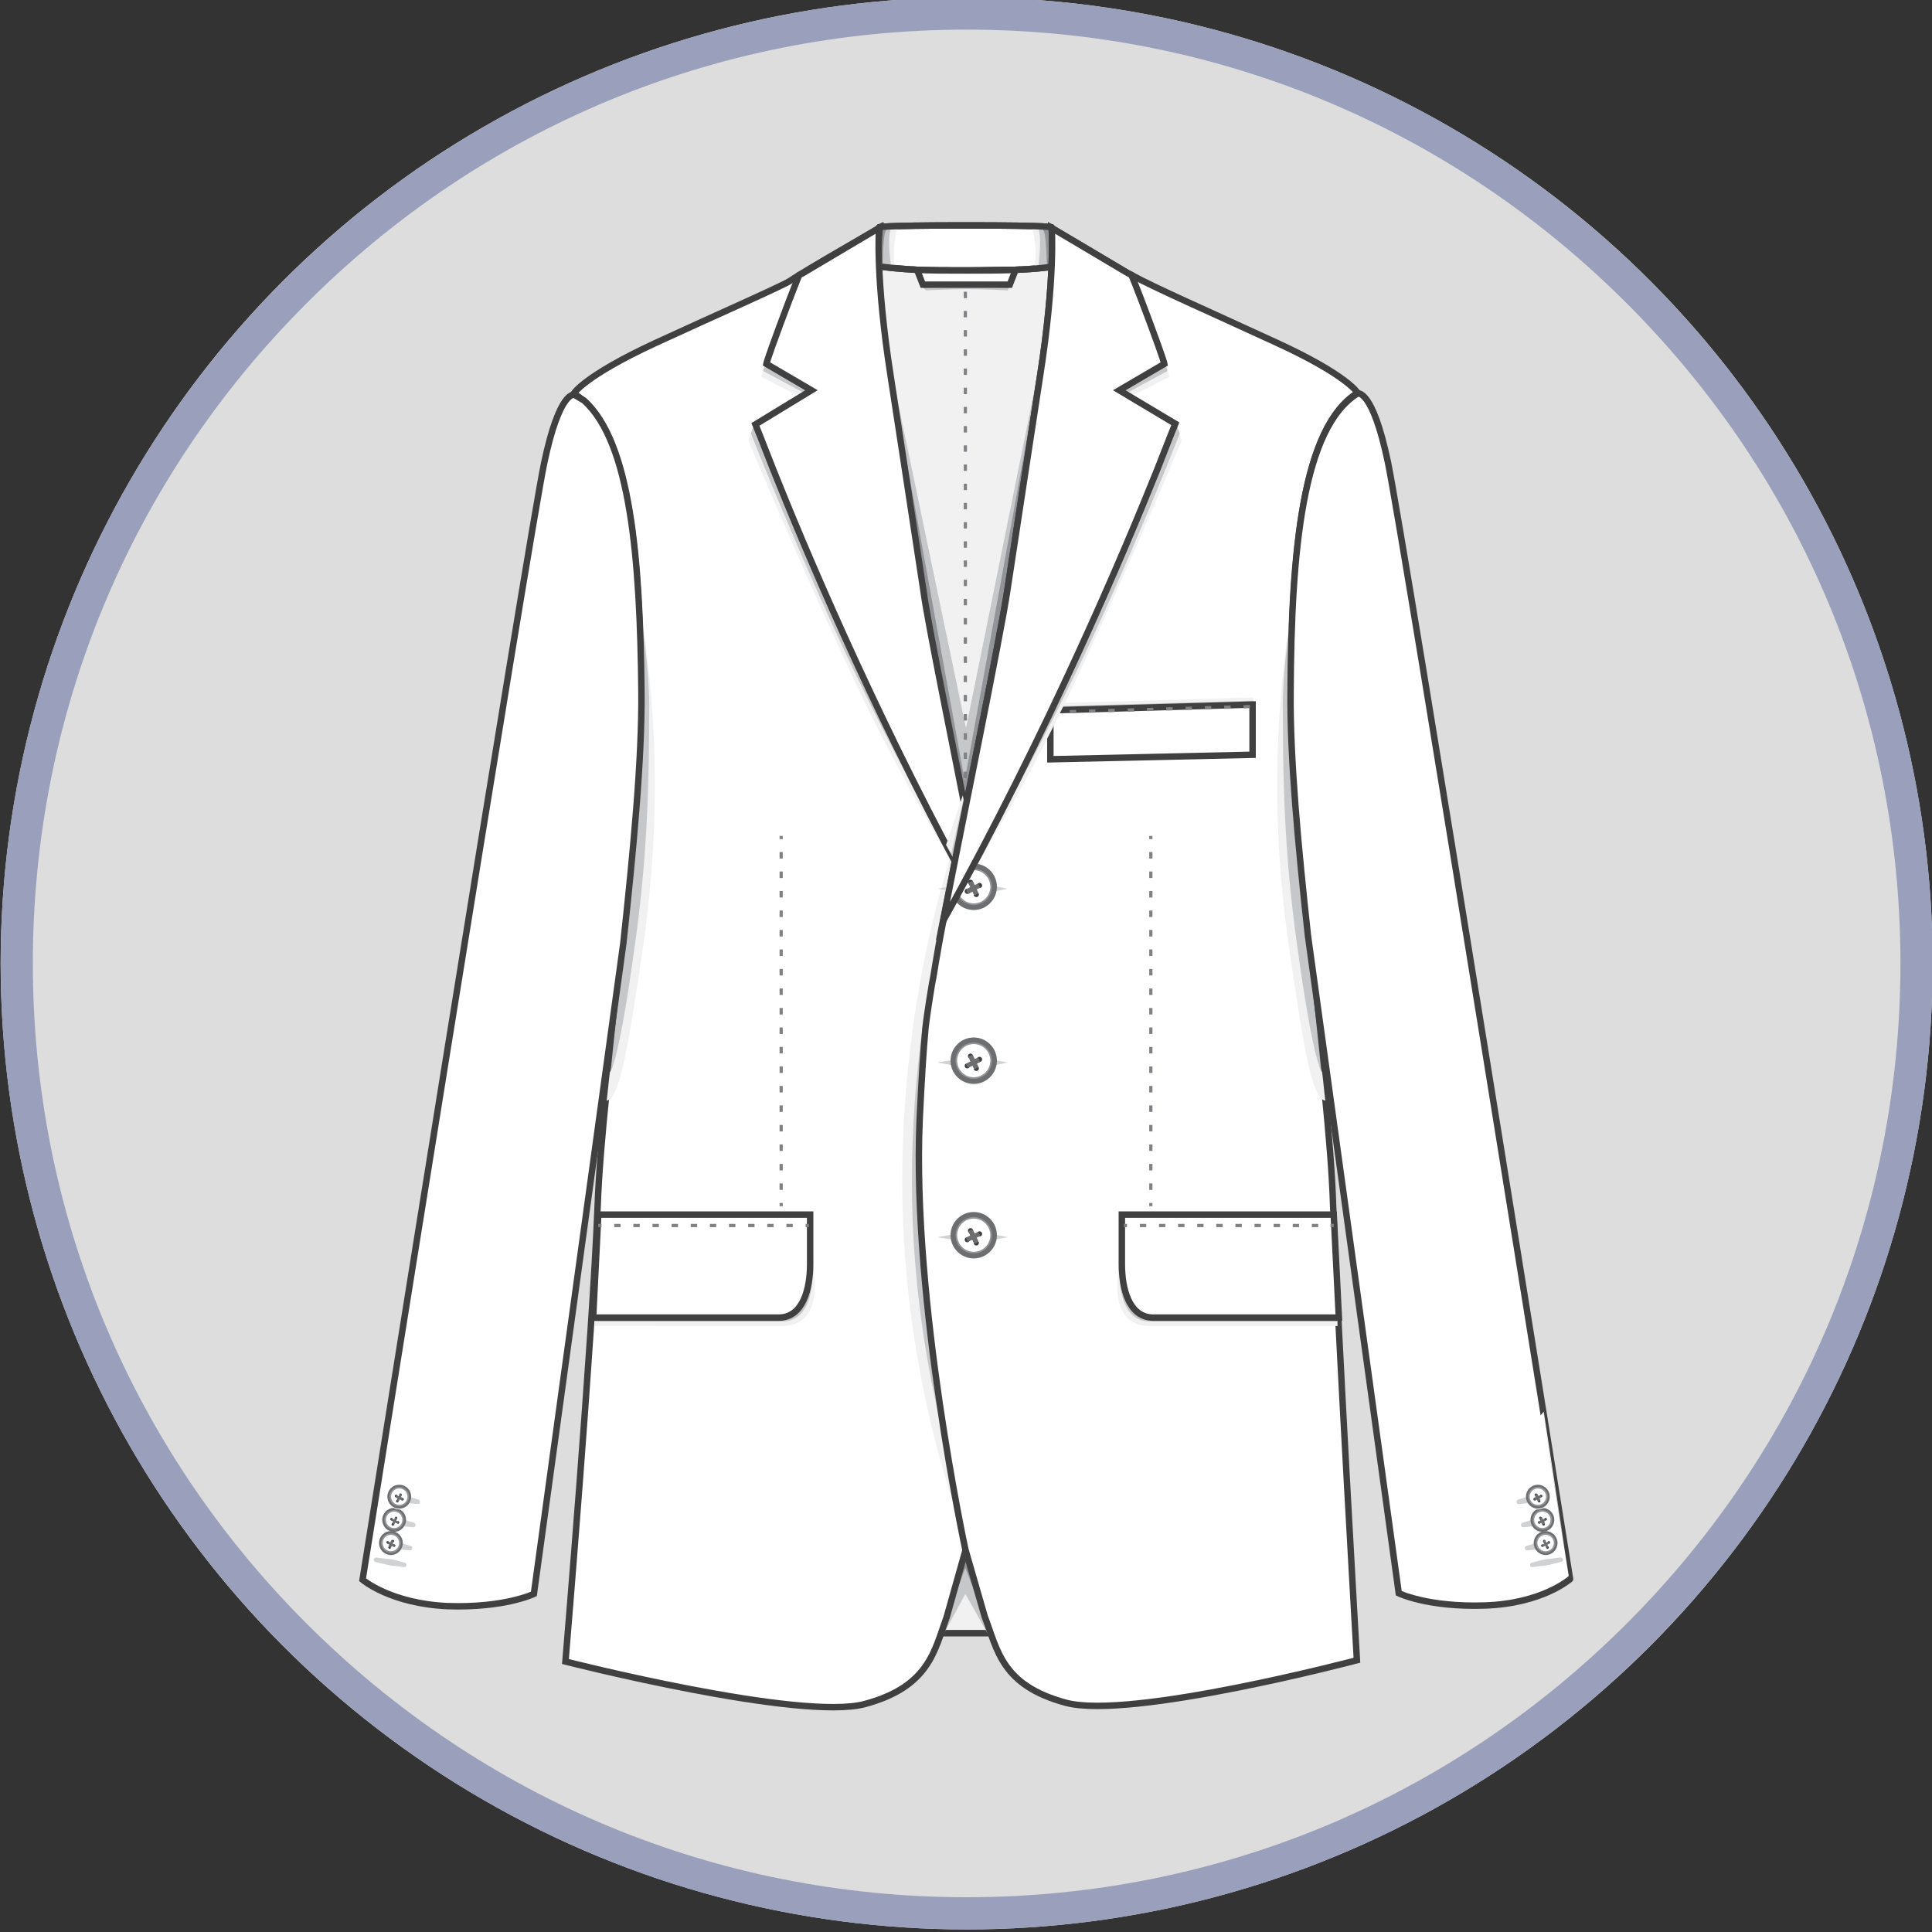<?xml version="1.0" encoding="utf-8"?>
<!-- Generator: Adobe Illustrator 19.0.0, SVG Export Plug-In . SVG Version: 6.00 Build 0)  -->
<svg version="1.1" id="Layer_1" xmlns="http://www.w3.org/2000/svg" xmlns:xlink="http://www.w3.org/1999/xlink" x="0px" y="0px"
	 viewBox="0 0 300 300" style="enable-background:new 0 0 300 300;" xml:space="preserve">
<rect x="0" y="0" width="300" height="300" fill="#333333" stroke="none"/>
<style type="text/css">
	.st0{clip-path:url(#SVGID_2_);}
	.st1{fill:#9AA0BB;}
	.st2{fill:#F1F1F2;stroke:#404041;stroke-miterlimit:10;}
	.st3{fill:#FFFFFF;stroke:#404041;stroke-miterlimit:10;}
	.st4{fill:#929497;}
	.st5{fill:#F1F1F2;}
	.st6{fill:#C5C7C9;}
	.st7{fill:none;stroke:#404041;stroke-miterlimit:10;}
	.st8{fill:none;stroke:#808184;stroke-width:0.5;stroke-miterlimit:10;}
	.st9{fill:none;stroke:#808184;stroke-width:0.5;stroke-miterlimit:10;stroke-dasharray:0.994,1.987;}
	.st10{fill:none;stroke:#808184;stroke-width:0.5;stroke-miterlimit:10;stroke-dasharray:1.009,2.018;}
	.st11{fill:none;stroke:#808184;stroke-width:0.5;stroke-miterlimit:10;stroke-dasharray:0.99,1.98;}
	.st12{fill:none;stroke:#808184;stroke-width:0.5;stroke-miterlimit:10;stroke-dasharray:1,2;}
	.st13{fill:none;stroke:#808184;stroke-width:0.5;stroke-miterlimit:10;stroke-dasharray:0.989,1.978;}
	.st14{fill:#DBDCDD;}
	.st15{fill:#404041;stroke:#D0D2D3;stroke-width:0.5;stroke-miterlimit:10;}
	.st16{fill:#FFFFFF;stroke:#6D6E70;stroke-miterlimit:10;}
	.st17{fill:#FFFFFF;stroke:#929497;stroke-width:0.25;stroke-miterlimit:10;}
	.st18{fill:#404041;}
	.st19{fill:none;stroke:#6D6E70;stroke-width:0.5;stroke-miterlimit:10;}
	.st20{fill:#FFFFFF;stroke:#6D6E70;stroke-width:0.5;stroke-miterlimit:10;}
	.st21{fill:none;stroke:#6D6E70;stroke-width:0.25;stroke-miterlimit:10;}
</style>
<g>
	<defs>
		<circle id="SVGID_1_" cx="150.1" cy="149.6" r="150"/>
	</defs>
	<use xlink:href="#SVGID_1_"  style="overflow:visible;fill:#DDDDDD;"/>
	<clipPath id="SVGID_2_">
		<use xlink:href="#SVGID_1_"  style="overflow:visible;"/>
	</clipPath>
	<g id="XMLID_1_" class="st0">
		<defs>
			<rect id="XMLID_4932_" x="-13.5" width="327.1" height="300"/>
		</defs>
		<clipPath id="XMLID_8_">
			<use xlink:href="#XMLID_4932_"  style="overflow:visible;"/>
		</clipPath>
	</g>
	<g class="st0">
		<path class="st1" d="M150.1,4.6c38.7,0,75.1,15.1,102.5,42.5c27.4,27.4,42.5,63.8,42.5,102.5s-15.1,75.1-42.5,102.5
			c-27.4,27.4-63.8,42.5-102.5,42.5S75,279.5,47.6,252.1C20.2,224.7,5.1,188.3,5.1,149.6S20.2,74.5,47.6,47.1
			C75,19.7,111.4,4.6,150.1,4.6 M150.1-0.4c-82.8,0-150,67.2-150,150s67.2,150,150,150s150-67.2,150-150S232.9-0.4,150.1-0.4
			L150.1-0.4z"/>
	</g>
	<g id="XMLID_21107_" class="st0">
		<g id="XMLID_21213_">
			<g id="XMLID_21318_">
				<polygon id="XMLID_21341_" class="st2" points="163.1,38.2 168.4,44.1 148.6,132.2 131.5,44.1 136.6,38.2 				"/>
				<path id="XMLID_21340_" class="st3" d="M163.3,35.3c0,0,0.1-0.3-13.3-0.3c0,0-0.1,0-0.1,0c0,0-0.1,0-0.1,0
					c-13.4,0-13.3,0.3-13.3,0.3l-1.6,5.8c0,0,2.2,0.5,7.5,0.8c2,0.1,4.7,0.1,7.7,0.1c3,0,5.4-0.1,7.5-0.1c5.3-0.2,7.5-0.8,7.5-0.8
					L163.3,35.3z"/>
				<g id="XMLID_21336_">
					<path id="XMLID_21339_" class="st4" d="M138.8,35.2c0,0-1.4,1.5-1.3,3.5c0.1,2,0.2,2.6,0.2,2.6h-1.5l0.1-6L138.8,35.2z"/>
					<path id="XMLID_21338_" class="st5" d="M139.4,35.2c-0.4,0-0.7,0-1,0c-0.8,1.3-0.8,5-0.8,6.3c0.4,0,0.9,0.1,1.4,0.1
						c-0.1-0.4-0.2-1.2-0.2-2.7C138.9,37.1,139.2,35.7,139.4,35.2z"/>
					<path id="XMLID_21337_" class="st6" d="M138.5,35.2c-0.2,0-0.4,0-0.5,0c-0.3,0.3-0.6,0.7-0.7,1.6c-0.2,1.6-0.2,3.7-0.3,4.7
						c0.4,0,0.9,0.1,1.4,0.1C138.2,40.2,137.7,36.4,138.5,35.2z"/>
				</g>
				<g id="XMLID_21332_">
					<path id="XMLID_21335_" class="st4" d="M160.8,35.2c0,0,1.4,1.5,1.3,3.5c-0.1,2-0.2,2.6-0.2,2.6h1.5l-0.1-6L160.8,35.2z"/>
					<path id="XMLID_21334_" class="st5" d="M160.2,35.2c0.4,0,0.7,0,1,0c0.8,1.3,0.8,5,0.8,6.3c-0.4,0-0.9,0.1-1.4,0.1
						c0.1-0.4,0.2-1.2,0.2-2.7C160.7,37.1,160.4,35.7,160.2,35.2z"/>
					<path id="XMLID_21333_" class="st6" d="M161.1,35.2c0.2,0,0.4,0,0.5,0c0.3,0.3,0.6,0.7,0.7,1.6c0.2,1.6,0.2,3.7,0.3,4.7
						c-0.4,0-0.9,0.1-1.4,0.1C161.4,40.2,161.8,36.4,161.1,35.2z"/>
				</g>
				<path id="XMLID_21331_" class="st7" d="M163.3,35.3c0,0,0.1-0.3-13.3-0.3c0,0-0.1,0-0.1,0c0,0-0.1,0-0.1,0
					c-13.4,0-13.3,0.3-13.3,0.3l-1.6,5.8c0,0,2.2,0.5,7.5,0.8c2,0.1,4.7,0.1,7.7,0.1c3,0,5.4-0.1,7.5-0.1c5.3-0.2,7.5-0.8,7.5-0.8
					L163.3,35.3z"/>
				<g id="XMLID_21328_">
					<polygon id="XMLID_21330_" class="st4" points="137.3,53.5 150,113.4 162.3,53.5 154.2,123.8 149.5,128.7 145.8,123.1 					"/>
					<polygon id="XMLID_21329_" class="st6" points="149.8,121.2 162.6,50.8 150,113.1 137,50.8 					"/>
				</g>
				<g id="XMLID_21322_">
					<g>
						<line class="st8" x1="149.9" y1="42.8" x2="149.9" y2="43.3"/>
						<line class="st9" x1="149.9" y1="45.3" x2="149.9" y2="124.8"/>
						<line class="st8" x1="149.9" y1="125.8" x2="149.9" y2="126.3"/>
					</g>
				</g>
				<path id="XMLID_21321_" class="st4" d="M143,44.3l0.5,0.5c0,0,3.5-0.3,6.4-0.3s6.6,0.3,6.6,0.3l0.3-0.5H143z"/>
				<path id="XMLID_21320_" class="st6" d="M143.4,44.7l0.4,0.4c0,0,3.3-0.2,6.2-0.2c2.9,0,6.5,0.2,6.5,0.2l0.2-0.4l-6.7-0.1
					L143.4,44.7z"/>
				<path id="XMLID_21319_" class="st3" d="M150,42c-3.1,0-5.6,0-7.6-0.1l0.9,2.3h6.7h0.1h6.7l0.9-2.3C155.6,42,153,42,150,42z"/>
			</g>
			<path id="XMLID_21317_" class="st2" d="M156.7,253.6c0-0.4,0-13.5,0-13.5h-13.6v13.5H156.7z"/>
			<g id="XMLID_21314_">
				<polygon id="XMLID_21316_" class="st4" points="150.1,245.1 144.8,256.9 149.9,238.1 155.3,257.1 				"/>
				<polygon id="XMLID_21315_" class="st6" points="149.9,247.5 144.8,256.9 149.9,243.5 155.3,257.1 				"/>
			</g>
			<path id="XMLID_21312_" class="st3" d="M157.2,174.1c-1.2-28.1-2.6-20.6-2.6-20.6l-2.4-20.2l-1.9-4.1
				c-2.9-14.5-6.5-32.5-7.2-37.4c-1.2-8-5.1-33.4-5.1-33.4c-2.4-15.4-1.4-23-1.4-23s-11.6,6.6-13.9,8.2c-1.2,0.8-11.9,5.5-21,9.7
				c-11,5.1-12.6,7.8-12.6,7.8c8.5,5.3,10.3,24.2,10.4,46.4c0.2,22.2-6,60.1-6.7,79.8c-0.8,20.5-5,70.7-5,70.7s36.5,9.3,46.5,6.6
				c10-2.7,10.8-8.3,12.7-13.5l2.9-10.3C150.1,240.7,158.4,202.2,157.2,174.1z"/>
			<g id="XMLID_21306_">
				<g>
					<line class="st8" x1="121.3" y1="129.8" x2="121.3" y2="130.3"/>
					<line class="st10" x1="121.3" y1="132.3" x2="121.3" y2="185.8"/>
					<line class="st8" x1="121.3" y1="186.8" x2="121.3" y2="187.3"/>
				</g>
			</g>
			<g id="XMLID_21296_">
				<path id="XMLID_21305_" class="st5" d="M125.8,189.3l0.7,9.5c0.3,5.4-2.2,7.1-4.9,7.1H92.3l0.1-2.5L125.8,189.3z"/>
				<path id="XMLID_21304_" class="st6" d="M125.8,189l0.3,7.8c0.3,5.4-1.5,8.4-4.6,8.4H92.3l0.1-2.5L125.8,189z"/>
				<path id="XMLID_21303_" class="st3" d="M125.8,191.3v-2.7H92.9l-0.8,16h28.8c3.8,0,4.9-4.5,4.9-8.3l0,0V191.3z"/>
				<g id="XMLID_21297_">
					<g>
						<line class="st8" x1="125.6" y1="190.3" x2="125.1" y2="190.3"/>
						<line class="st11" x1="123.1" y1="190.3" x2="94.4" y2="190.3"/>
						<line class="st8" x1="93.4" y1="190.3" x2="92.9" y2="190.3"/>
					</g>
				</g>
			</g>
			<g id="XMLID_21293_">
				<path id="XMLID_21295_" class="st5" d="M99.8,147.4c3.2-22,1.8-39.7-0.4-53.5c0.4,2.7,0.7,7.6,0.7,8.3c0.4,4.7,0.8,9.5,0.6,14.1
					c-0.1,9.8-0.8,20.9-2.6,33.2c-1.5,10.5-2.6,15.2-3.4,17c-0.2,1.5-0.3,2.9-0.5,4.4C96.3,170.7,97.7,161.6,99.8,147.4z"/>
				<path id="XMLID_21294_" class="st6" d="M97.8,138.5c-1,9.5-2.1,19.2-3,28c0.8-1.8,1.9-6.5,3.4-17c1.8-12.3,2.6-22.3,2.6-38.8
					l0,0c0.2-6-1.5-17-1.4-16.5C100.2,107.4,98.7,130.6,97.8,138.5z"/>
			</g>
			<path id="XMLID_21292_" class="st3" d="M99.6,107.4c-0.2-20.8-1.7-38.7-8.9-45.2l-1.5-0.9c0,0-2.3-0.8-4.7,10.6
				c-2.4,11.4-28.2,173.4-28.2,173.4s4.3,3.7,13.2,4.1c8.9,0.3,13.4-1.9,13.4-1.9l13.9-101.1C98.3,132.4,99.7,118.1,99.6,107.4z"/>
			<g id="XMLID_21289_">
				<path id="XMLID_21291_" class="st5" d="M150.2,125.6c0,0-10.1,23.9-10.1,57.9s11.2,58.6,11.2,58.6l-1.2-41.3l1.7-72.3
					L150.2,125.6z"/>
				<path id="XMLID_21290_" class="st6" d="M151.7,125.6c0,0-10.1,23.9-10.1,57.9s11.2,58.6,11.2,58.6l-1.2-41.3l1.7-72.3
					L151.7,125.6z"/>
			</g>
			<g id="XMLID_21218_">
				<path id="XMLID_21288_" class="st3" d="M200.4,107.4c0.2-22.2,1.9-41.1,10.4-46.4c0,0-1.5-2.7-12.6-7.8
					c-10.4-4.8-19.1-8.6-22.5-10.5c-0.2-0.1-0.4-0.2-0.6-0.3c-3-1.8-11.8-7-11.8-7s0.6,7.7-1.8,23c0,0-3.9,25.4-5.1,33.4
					s-9.9,50.2-10.9,56.5c-0.3,1.6-0.5,3.2-0.8,4.6c-0.5,3-0.9,5.8-1,6.8c-0.3,3.2-0.6,7.8-0.9,14.3c-1.2,28.1,7.1,66.6,7.1,66.6
					l3,10.4c2,5.2,2.6,10.7,12.6,13.4c10,2.7,45.2-6.6,45.2-6.6s-2.9-50.2-3.7-70.7C206.4,167.5,200.2,129.6,200.4,107.4z"/>
				<polygon id="XMLID_21287_" class="st5" points="194.6,109.6 194.6,108.3 162.8,109.2 162.8,110.5 				"/>
				<polygon id="XMLID_21286_" class="st6" points="194.6,110.2 194.6,108.8 162.8,109.7 162.8,111.1 				"/>
				<polygon id="XMLID_21285_" class="st3" points="194.5,109.4 194.5,117.2 163.1,117.9 163.1,110.3 				"/>
				<line id="XMLID_21284_" class="st12" x1="163.1" y1="110.6" x2="194.5" y2="109.7"/>
				<g id="XMLID_21278_">
					<g>
						<line class="st8" x1="178.7" y1="129.8" x2="178.7" y2="130.3"/>
						<line class="st10" x1="178.7" y1="132.3" x2="178.7" y2="185.8"/>
						<line class="st8" x1="178.7" y1="186.8" x2="178.7" y2="187.3"/>
					</g>
				</g>
				<g id="XMLID_21268_">
					<path id="XMLID_21277_" class="st5" d="M174.2,189.3l-0.7,9.5c-0.3,5.4,2.2,7.1,4.9,7.1h29.3l-0.1-2.5L174.2,189.3z"/>
					<path id="XMLID_21276_" class="st6" d="M174.2,189l-0.3,7.8c-0.3,5.4,1.5,8.4,4.6,8.4h29.2l-0.1-2.5L174.2,189z"/>
					<path id="XMLID_21275_" class="st3" d="M174.2,191.3v-2.7h32.9l0.8,16h-28.8c-3.8,0-4.9-4.5-4.9-8.3l0,0V191.3z"/>
					<g id="XMLID_21269_">
						<g>
							<line class="st8" x1="174.5" y1="190.3" x2="175" y2="190.3"/>
							<line class="st13" x1="177" y1="190.3" x2="205.6" y2="190.3"/>
							<line class="st8" x1="206.6" y1="190.3" x2="207.1" y2="190.3"/>
						</g>
					</g>
				</g>
				<g id="XMLID_21219_">
					<g id="XMLID_8923_">
						<circle id="XMLID_8938_" class="st5" cx="151.2" cy="165.3" r="3.2"/>
						<circle id="XMLID_8937_" class="st14" cx="151.3" cy="165.2" r="3.1"/>
						<polygon id="XMLID_8936_" class="st15" points="155.2,165 151.3,164.3 147,165 151.4,165.8 						"/>
						<circle id="XMLID_8935_" class="st16" cx="151.2" cy="164.7" r="3.1"/>
						<circle id="XMLID_8934_" class="st17" cx="151.2" cy="164.7" r="2.7"/>
						<circle id="XMLID_8933_" class="st18" cx="150.7" cy="164" r="0.4"/>
						<circle id="XMLID_8932_" class="st18" cx="151.6" cy="165.9" r="0.4"/>
						<line id="XMLID_8931_" class="st19" x1="150.6" y1="164" x2="151.5" y2="165.9"/>
						<line id="XMLID_8930_" class="st19" x1="150.8" y1="163.9" x2="151.7" y2="165.8"/>
						<line id="XMLID_8929_" class="st19" x1="150.6" y1="164" x2="151.5" y2="165.9"/>
						<line id="XMLID_8928_" class="st19" x1="150.8" y1="163.9" x2="151.7" y2="165.8"/>
						<circle id="XMLID_8927_" class="st18" cx="150.2" cy="165.5" r="0.4"/>
						<circle id="XMLID_8926_" class="st18" cx="152.1" cy="164.5" r="0.4"/>
						<line id="XMLID_8925_" class="st19" x1="150.2" y1="165.6" x2="152.1" y2="164.7"/>
						<line id="XMLID_8924_" class="st19" x1="150.1" y1="165.4" x2="152" y2="164.4"/>
					</g>
					<g id="XMLID_8050_">
						<circle id="XMLID_8922_" class="st5" cx="151.2" cy="138.2" r="3.2"/>
						<circle id="XMLID_8921_" class="st14" cx="151.3" cy="138.1" r="3.1"/>
						<polygon id="XMLID_8920_" class="st15" points="155.2,138 151.3,137.2 147,138 151.4,138.8 						"/>
						<circle id="XMLID_8062_" class="st16" cx="151.2" cy="137.7" r="3.1"/>
						<circle id="XMLID_8061_" class="st17" cx="151.2" cy="137.7" r="2.7"/>
						<circle id="XMLID_8060_" class="st18" cx="150.7" cy="137" r="0.4"/>
						<circle id="XMLID_8059_" class="st18" cx="151.6" cy="138.9" r="0.4"/>
						<line id="XMLID_8058_" class="st19" x1="150.6" y1="137" x2="151.5" y2="138.9"/>
						<line id="XMLID_8057_" class="st19" x1="150.8" y1="136.9" x2="151.7" y2="138.8"/>
						<line id="XMLID_8056_" class="st19" x1="150.6" y1="137" x2="151.5" y2="138.9"/>
						<line id="XMLID_8055_" class="st19" x1="150.8" y1="136.9" x2="151.7" y2="138.8"/>
						<circle id="XMLID_8054_" class="st18" cx="150.2" cy="138.4" r="0.4"/>
						<circle id="XMLID_8053_" class="st18" cx="152.1" cy="137.5" r="0.4"/>
						<line id="XMLID_8052_" class="st19" x1="150.2" y1="138.6" x2="152.1" y2="137.6"/>
						<line id="XMLID_8051_" class="st19" x1="150.1" y1="138.3" x2="152" y2="137.4"/>
					</g>
					<g id="XMLID_7241_">
						<circle id="XMLID_8049_" class="st5" cx="151.2" cy="192.3" r="3.2"/>
						<circle id="XMLID_8048_" class="st14" cx="151.3" cy="192.2" r="3.1"/>
						<polygon id="XMLID_8047_" class="st15" points="155.2,192.1 151.3,191.3 147,192.1 151.4,192.8 						"/>
						<circle id="XMLID_8046_" class="st16" cx="151.2" cy="191.8" r="3.1"/>
						<circle id="XMLID_8045_" class="st17" cx="151.2" cy="191.8" r="2.7"/>
						<circle id="XMLID_8044_" class="st18" cx="150.7" cy="191.1" r="0.4"/>
						<circle id="XMLID_8043_" class="st18" cx="151.6" cy="193" r="0.4"/>
						<line id="XMLID_8042_" class="st19" x1="150.6" y1="191.1" x2="151.5" y2="193"/>
						<line id="XMLID_8041_" class="st19" x1="150.8" y1="191" x2="151.7" y2="192.9"/>
						<line id="XMLID_7374_" class="st19" x1="150.6" y1="191.1" x2="151.5" y2="193"/>
						<line id="XMLID_7248_" class="st19" x1="150.8" y1="191" x2="151.7" y2="192.9"/>
						<circle id="XMLID_7245_" class="st18" cx="150.2" cy="192.5" r="0.4"/>
						<circle id="XMLID_7244_" class="st18" cx="152.1" cy="191.6" r="0.4"/>
						<line id="XMLID_7243_" class="st19" x1="150.2" y1="192.6" x2="152.1" y2="191.7"/>
						<line id="XMLID_7242_" class="st19" x1="150.1" y1="192.4" x2="152" y2="191.5"/>
					</g>
				</g>
			</g>
			<g id="XMLID_21215_">
				<path id="XMLID_21217_" class="st5" d="M200.2,147.4c-3.2-22-1.8-39.7,0.4-53.5c-0.4,2.7-0.7,7.6-0.7,8.3
					c-0.4,4.7-0.8,9.5-0.6,14.1c0.1,9.8,0.8,20.9,2.6,33.2c1.5,10.5,2.6,15.2,3.4,17c0.2,1.5,0.3,2.9,0.5,4.4
					C203.6,170.7,202.3,161.6,200.2,147.4z"/>
				<path id="XMLID_21216_" class="st6" d="M202.2,138.5c1,9.5,2.1,19.2,3,28c-0.8-1.8-1.9-6.5-3.4-17c-1.8-12.3-2.6-22.3-2.6-38.8
					l0,0c-0.2-6,1.5-17,1.4-16.5C199.7,107.4,201.3,130.6,202.2,138.5z"/>
			</g>
			<path id="XMLID_21214_" class="st3" d="M215.5,71.7c-2.4-11.4-4.7-10.6-4.7-10.6l0,0c-8.5,5.3-10.3,24.2-10.4,46.4
				c-0.1,10.3,1.2,24.1,2.7,37.8l14.1,102.1c0,0,4.5,2.2,13.4,1.9c8.9-0.3,13.2-4.1,13.2-4.1S217.9,83.1,215.5,71.7z"/>
		</g>
		<g id="XMLID_21197_">
			<g id="XMLID_21208_">
				<path id="XMLID_21212_" class="st5" d="M134.6,109.7c-8.6-17.8-18.4-41.3-18.4-41.3l1-2.8l32.4,69.3c0,0,0.4,2.7-0.5,1
					C145.1,129.5,139.4,119.5,134.6,109.7z"/>
				<path id="XMLID_21211_" class="st6" d="M148.8,135.3c-4.1-7.5-10.4-19.1-15.6-29.9c-8.7-18-16.6-38.1-16.6-38.1l0.6-1.6
					l32.1,68.7C149.3,134.4,149,135.6,148.8,135.3z"/>
				<polygon id="XMLID_21210_" class="st5" points="124.4,61.7 118.2,58.5 119.2,55.5 125.7,53.7 130,60 127.5,61.7 				"/>
				<polygon id="XMLID_21209_" class="st6" points="124.8,61 118.5,57.6 119.5,54.4 126.1,52.5 130.3,59.2 127.9,61 				"/>
			</g>
			<path id="XMLID_21207_" class="st3" d="M126,60.6l-7-4.1c0,0,0.1-0.6,2.1-6s3-7.8,3-7.8c0.2-0.1,0.4-0.2,0.6-0.3
				c3-1.8,11.8-7,11.8-7s-0.6,7.7,1.8,23c0,0,3.9,25.4,5.1,33.4c0.7,5.2,4.7,24.6,7.6,39.5c0.5,2.3-1.1,5.6-1.7,4.4
				c-14.4-26.8-24.6-51.2-29.2-62.7c-1.7-4.4-2.8-7.1-2.8-7.1L126,60.6z"/>
			<g id="XMLID_21204_">
				<polygon id="XMLID_21206_" class="st5" points="149.5,123.5 146.9,131.2 148.4,133.9 149.9,125.6 				"/>
				<polygon id="XMLID_21205_" class="st6" points="149.6,124.1 147.7,132.6 148.7,134.1 150.4,125.8 				"/>
			</g>
			<g id="XMLID_21199_">
				<path id="XMLID_21203_" class="st5" d="M165.1,109.7c8.6-17.8,18.4-41.3,18.4-41.3l-1-2.8l-36.2,77.4
					C146.4,143.1,157.2,126.1,165.1,109.7z"/>
				<path id="XMLID_21202_" class="st6" d="M146.4,143.5c0,0,11.4-20.1,20.2-38.1s16.6-38.1,16.6-38.1l-0.6-1.6l-36.2,77.4V143.5z"
					/>
				<polygon id="XMLID_21201_" class="st5" points="175.3,61.7 181.6,58.5 180.6,55.5 174,53.7 169.8,60 172.2,61.7 				"/>
				<polygon id="XMLID_21200_" class="st6" points="175,61 181.3,57.6 180.3,54.4 173.7,52.5 169.4,59.2 171.9,61 				"/>
			</g>
			<path id="XMLID_21198_" class="st3" d="M173.8,60.6l7-4.1c0,0-0.1-0.6-2.1-6s-3-7.8-3-7.8c-0.2-0.1-0.4-0.2-0.6-0.3
				c-3-1.8-11.8-7-11.8-7s0.6,7.7-1.8,23c0,0-3.9,25.4-5.1,33.4c-1,6.8-7.4,38-10,51.3c16.5-29.7,28.2-57.5,33.3-70.2
				c1.7-4.4,2.8-7.1,2.8-7.1L173.8,60.6z"/>
		</g>
		<g id="XMLID_21108_">
			<g id="XMLID_7228_">
				<path id="XMLID_21196_" class="st15" d="M240.9,235.8l-2.2,0.2l-2.2,0.7c-0.1,0-0.1,0.2,0,0.2l2.2-0.2l2.1-0.6
					C241.1,236,241.1,235.8,240.9,235.8z"/>
				<circle id="XMLID_7240_" class="st5" cx="239.5" cy="236.3" r="1.7"/>
				<circle id="XMLID_7239_" class="st14" cx="239.5" cy="236.3" r="1.6"/>
				<circle id="XMLID_7238_" class="st20" cx="239.5" cy="236" r="1.6"/>
				<circle id="XMLID_7237_" class="st17" cx="239.5" cy="236" r="1.4"/>
				<circle id="XMLID_7236_" class="st18" cx="239.2" cy="235.7" r="0.2"/>
				<circle id="XMLID_7235_" class="st18" cx="239.7" cy="236.7" r="0.2"/>
				<line id="XMLID_7234_" class="st21" x1="239.1" y1="235.7" x2="239.6" y2="236.7"/>
				<line id="XMLID_7233_" class="st21" x1="239.3" y1="235.6" x2="239.8" y2="236.6"/>
				<circle id="XMLID_7232_" class="st18" cx="239" cy="236.4" r="0.2"/>
				<circle id="XMLID_7231_" class="st18" cx="240" cy="235.9" r="0.2"/>
				<line id="XMLID_7230_" class="st21" x1="239" y1="236.5" x2="240" y2="236"/>
				<line id="XMLID_7229_" class="st21" x1="238.9" y1="236.4" x2="239.9" y2="235.9"/>
			</g>
			<g id="XMLID_7209_">
				<path id="XMLID_21182_" class="st15" d="M240.2,232.2l-2.2,0.2l-2.2,0.7c-0.1,0-0.1,0.2,0,0.2l2.2-0.2l2.1-0.6
					C240.4,232.4,240.4,232.2,240.2,232.2z"/>
				<circle id="XMLID_7227_" class="st5" cx="238.8" cy="232.7" r="1.7"/>
				<circle id="XMLID_7226_" class="st14" cx="238.8" cy="232.6" r="1.6"/>
				<circle id="XMLID_7225_" class="st20" cx="238.8" cy="232.4" r="1.6"/>
				<circle id="XMLID_7224_" class="st17" cx="238.8" cy="232.4" r="1.4"/>
				<circle id="XMLID_7223_" class="st18" cx="238.5" cy="232.1" r="0.2"/>
				<circle id="XMLID_7222_" class="st18" cx="239" cy="233.1" r="0.2"/>
				<line id="XMLID_7217_" class="st21" x1="238.4" y1="232.1" x2="238.9" y2="233.1"/>
				<line id="XMLID_7216_" class="st21" x1="238.6" y1="232" x2="239.1" y2="233"/>
				<circle id="XMLID_7213_" class="st18" cx="238.3" cy="232.8" r="0.2"/>
				<circle id="XMLID_7212_" class="st18" cx="239.3" cy="232.3" r="0.2"/>
				<line id="XMLID_7211_" class="st21" x1="238.3" y1="232.9" x2="239.3" y2="232.4"/>
				<line id="XMLID_7210_" class="st21" x1="238.2" y1="232.7" x2="239.2" y2="232.3"/>
			</g>
			<g id="XMLID_7193_">
				<path id="XMLID_21168_" class="st15" d="M241.5,239.4l-2.2,0.2l-2.2,0.7c-0.1,0-0.1,0.2,0,0.2l2.2-0.2l2.1-0.6
					C241.7,239.6,241.6,239.4,241.5,239.4z"/>
				<circle id="XMLID_7208_" class="st5" cx="240" cy="239.9" r="1.7"/>
				<circle id="XMLID_7207_" class="st14" cx="240.1" cy="239.9" r="1.6"/>
				<circle id="XMLID_7206_" class="st20" cx="240" cy="239.6" r="1.6"/>
				<circle id="XMLID_7205_" class="st17" cx="240" cy="239.6" r="1.4"/>
				<circle id="XMLID_7201_" class="st18" cx="239.8" cy="239.3" r="0.2"/>
				<circle id="XMLID_7200_" class="st18" cx="240.3" cy="240.3" r="0.2"/>
				<line id="XMLID_7199_" class="st21" x1="239.7" y1="239.3" x2="240.2" y2="240.3"/>
				<line id="XMLID_7198_" class="st21" x1="239.8" y1="239.2" x2="240.3" y2="240.2"/>
				<circle id="XMLID_7197_" class="st18" cx="239.5" cy="240" r="0.2"/>
				<circle id="XMLID_7196_" class="st18" cx="240.5" cy="239.5" r="0.2"/>
				<line id="XMLID_7195_" class="st21" x1="239.5" y1="240.1" x2="240.5" y2="239.6"/>
				<line id="XMLID_7194_" class="st21" x1="239.5" y1="240" x2="240.5" y2="239.5"/>
			</g>
			<g id="XMLID_7192_">
				<path id="XMLID_21154_" class="st15" d="M242.3,242.1l-1.6,0.2c-0.4,0-0.9,0.1-1.3,0.2l-1.5,0.4c-0.1,0-0.1,0.2,0,0.2l1.5-0.2
					c0.4,0,0.9-0.1,1.3-0.2l1.6-0.4C242.5,242.3,242.5,242.1,242.3,242.1z"/>
			</g>
			<g id="XMLID_7177_">
				<path id="XMLID_21152_" class="st15" d="M59.8,235.8L62,236l2.2,0.7c0.1,0,0.1,0.2,0,0.2l-2.2-0.2l-2.1-0.6
					C59.6,236,59.7,235.8,59.8,235.8z"/>
				<circle id="XMLID_7191_" class="st5" cx="61.2" cy="236.3" r="1.7"/>
				<circle id="XMLID_7190_" class="st14" cx="61.2" cy="236.3" r="1.6"/>
				<circle id="XMLID_7189_" class="st20" cx="61.2" cy="236" r="1.6"/>
				<circle id="XMLID_7186_" class="st17" cx="61.2" cy="236" r="1.4"/>
				<circle id="XMLID_7185_" class="st18" cx="61.5" cy="235.7" r="0.2"/>
				<circle id="XMLID_7184_" class="st18" cx="61" cy="236.7" r="0.2"/>
				<line id="XMLID_7183_" class="st21" x1="61.6" y1="235.7" x2="61.1" y2="236.7"/>
				<line id="XMLID_7182_" class="st21" x1="61.5" y1="235.6" x2="61" y2="236.6"/>
				<circle id="XMLID_7181_" class="st18" cx="61.8" cy="236.4" r="0.2"/>
				<circle id="XMLID_7180_" class="st18" cx="60.8" cy="235.9" r="0.2"/>
				<line id="XMLID_7179_" class="st21" x1="61.8" y1="236.5" x2="60.8" y2="236"/>
				<line id="XMLID_7178_" class="st21" x1="61.8" y1="236.4" x2="60.8" y2="235.9"/>
			</g>
			<g id="XMLID_7164_">
				<path id="XMLID_21138_" class="st15" d="M60.5,232.2l2.2,0.2l2.2,0.7c0.1,0,0.1,0.2,0,0.2l-2.2-0.2l-2.1-0.6
					C60.3,232.4,60.4,232.2,60.5,232.2z"/>
				<circle id="XMLID_7176_" class="st5" cx="62" cy="232.7" r="1.7"/>
				<circle id="XMLID_7175_" class="st14" cx="61.9" cy="232.6" r="1.6"/>
				<circle id="XMLID_7174_" class="st20" cx="62" cy="232.4" r="1.6"/>
				<circle id="XMLID_7173_" class="st17" cx="62" cy="232.4" r="1.4"/>
				<circle id="XMLID_7172_" class="st18" cx="62.2" cy="232.1" r="0.2"/>
				<circle id="XMLID_7171_" class="st18" cx="61.7" cy="233.1" r="0.2"/>
				<line id="XMLID_7170_" class="st21" x1="62.3" y1="232.1" x2="61.8" y2="233.1"/>
				<line id="XMLID_7169_" class="st21" x1="62.2" y1="232" x2="61.7" y2="233"/>
				<circle id="XMLID_7168_" class="st18" cx="62.5" cy="232.8" r="0.2"/>
				<circle id="XMLID_7167_" class="st18" cx="61.5" cy="232.3" r="0.2"/>
				<line id="XMLID_7166_" class="st21" x1="62.5" y1="232.9" x2="61.5" y2="232.4"/>
				<line id="XMLID_7165_" class="st21" x1="62.5" y1="232.7" x2="61.5" y2="232.3"/>
			</g>
			<g id="XMLID_7146_">
				<path id="XMLID_21124_" class="st15" d="M59.3,239.4l2.2,0.2l2.2,0.7c0.1,0,0.1,0.2,0,0.2l-2.2-0.2l-2.1-0.6
					C59.1,239.6,59.1,239.4,59.3,239.4z"/>
				<circle id="XMLID_7163_" class="st5" cx="60.7" cy="239.9" r="1.7"/>
				<circle id="XMLID_7162_" class="st14" cx="60.7" cy="239.9" r="1.6"/>
				<circle id="XMLID_7161_" class="st20" cx="60.7" cy="239.6" r="1.6"/>
				<circle id="XMLID_7160_" class="st17" cx="60.7" cy="239.6" r="1.4"/>
				<circle id="XMLID_7159_" class="st18" cx="61" cy="239.3" r="0.2"/>
				<circle id="XMLID_7154_" class="st18" cx="60.5" cy="240.3" r="0.2"/>
				<line id="XMLID_7153_" class="st21" x1="61" y1="239.3" x2="60.6" y2="240.3"/>
				<line id="XMLID_7151_" class="st21" x1="60.9" y1="239.2" x2="60.4" y2="240.2"/>
				<circle id="XMLID_7150_" class="st18" cx="61.2" cy="240" r="0.2"/>
				<circle id="XMLID_7149_" class="st18" cx="60.2" cy="239.5" r="0.2"/>
				<line id="XMLID_7148_" class="st21" x1="61.2" y1="240.1" x2="60.2" y2="239.6"/>
				<line id="XMLID_7147_" class="st21" x1="61.3" y1="240" x2="60.3" y2="239.5"/>
			</g>
			<g id="XMLID_7145_">
				<path id="XMLID_21110_" class="st15" d="M58.4,242.1l1.6,0.2c0.4,0,0.9,0.1,1.3,0.2l1.5,0.4c0.1,0,0.1,0.2,0,0.2l-1.5-0.2
					c-0.4,0-0.9-0.1-1.3-0.2l-1.6-0.4C58.2,242.3,58.3,242.1,58.4,242.1z"/>
			</g>
		</g>
	</g>
</g>
</svg>
